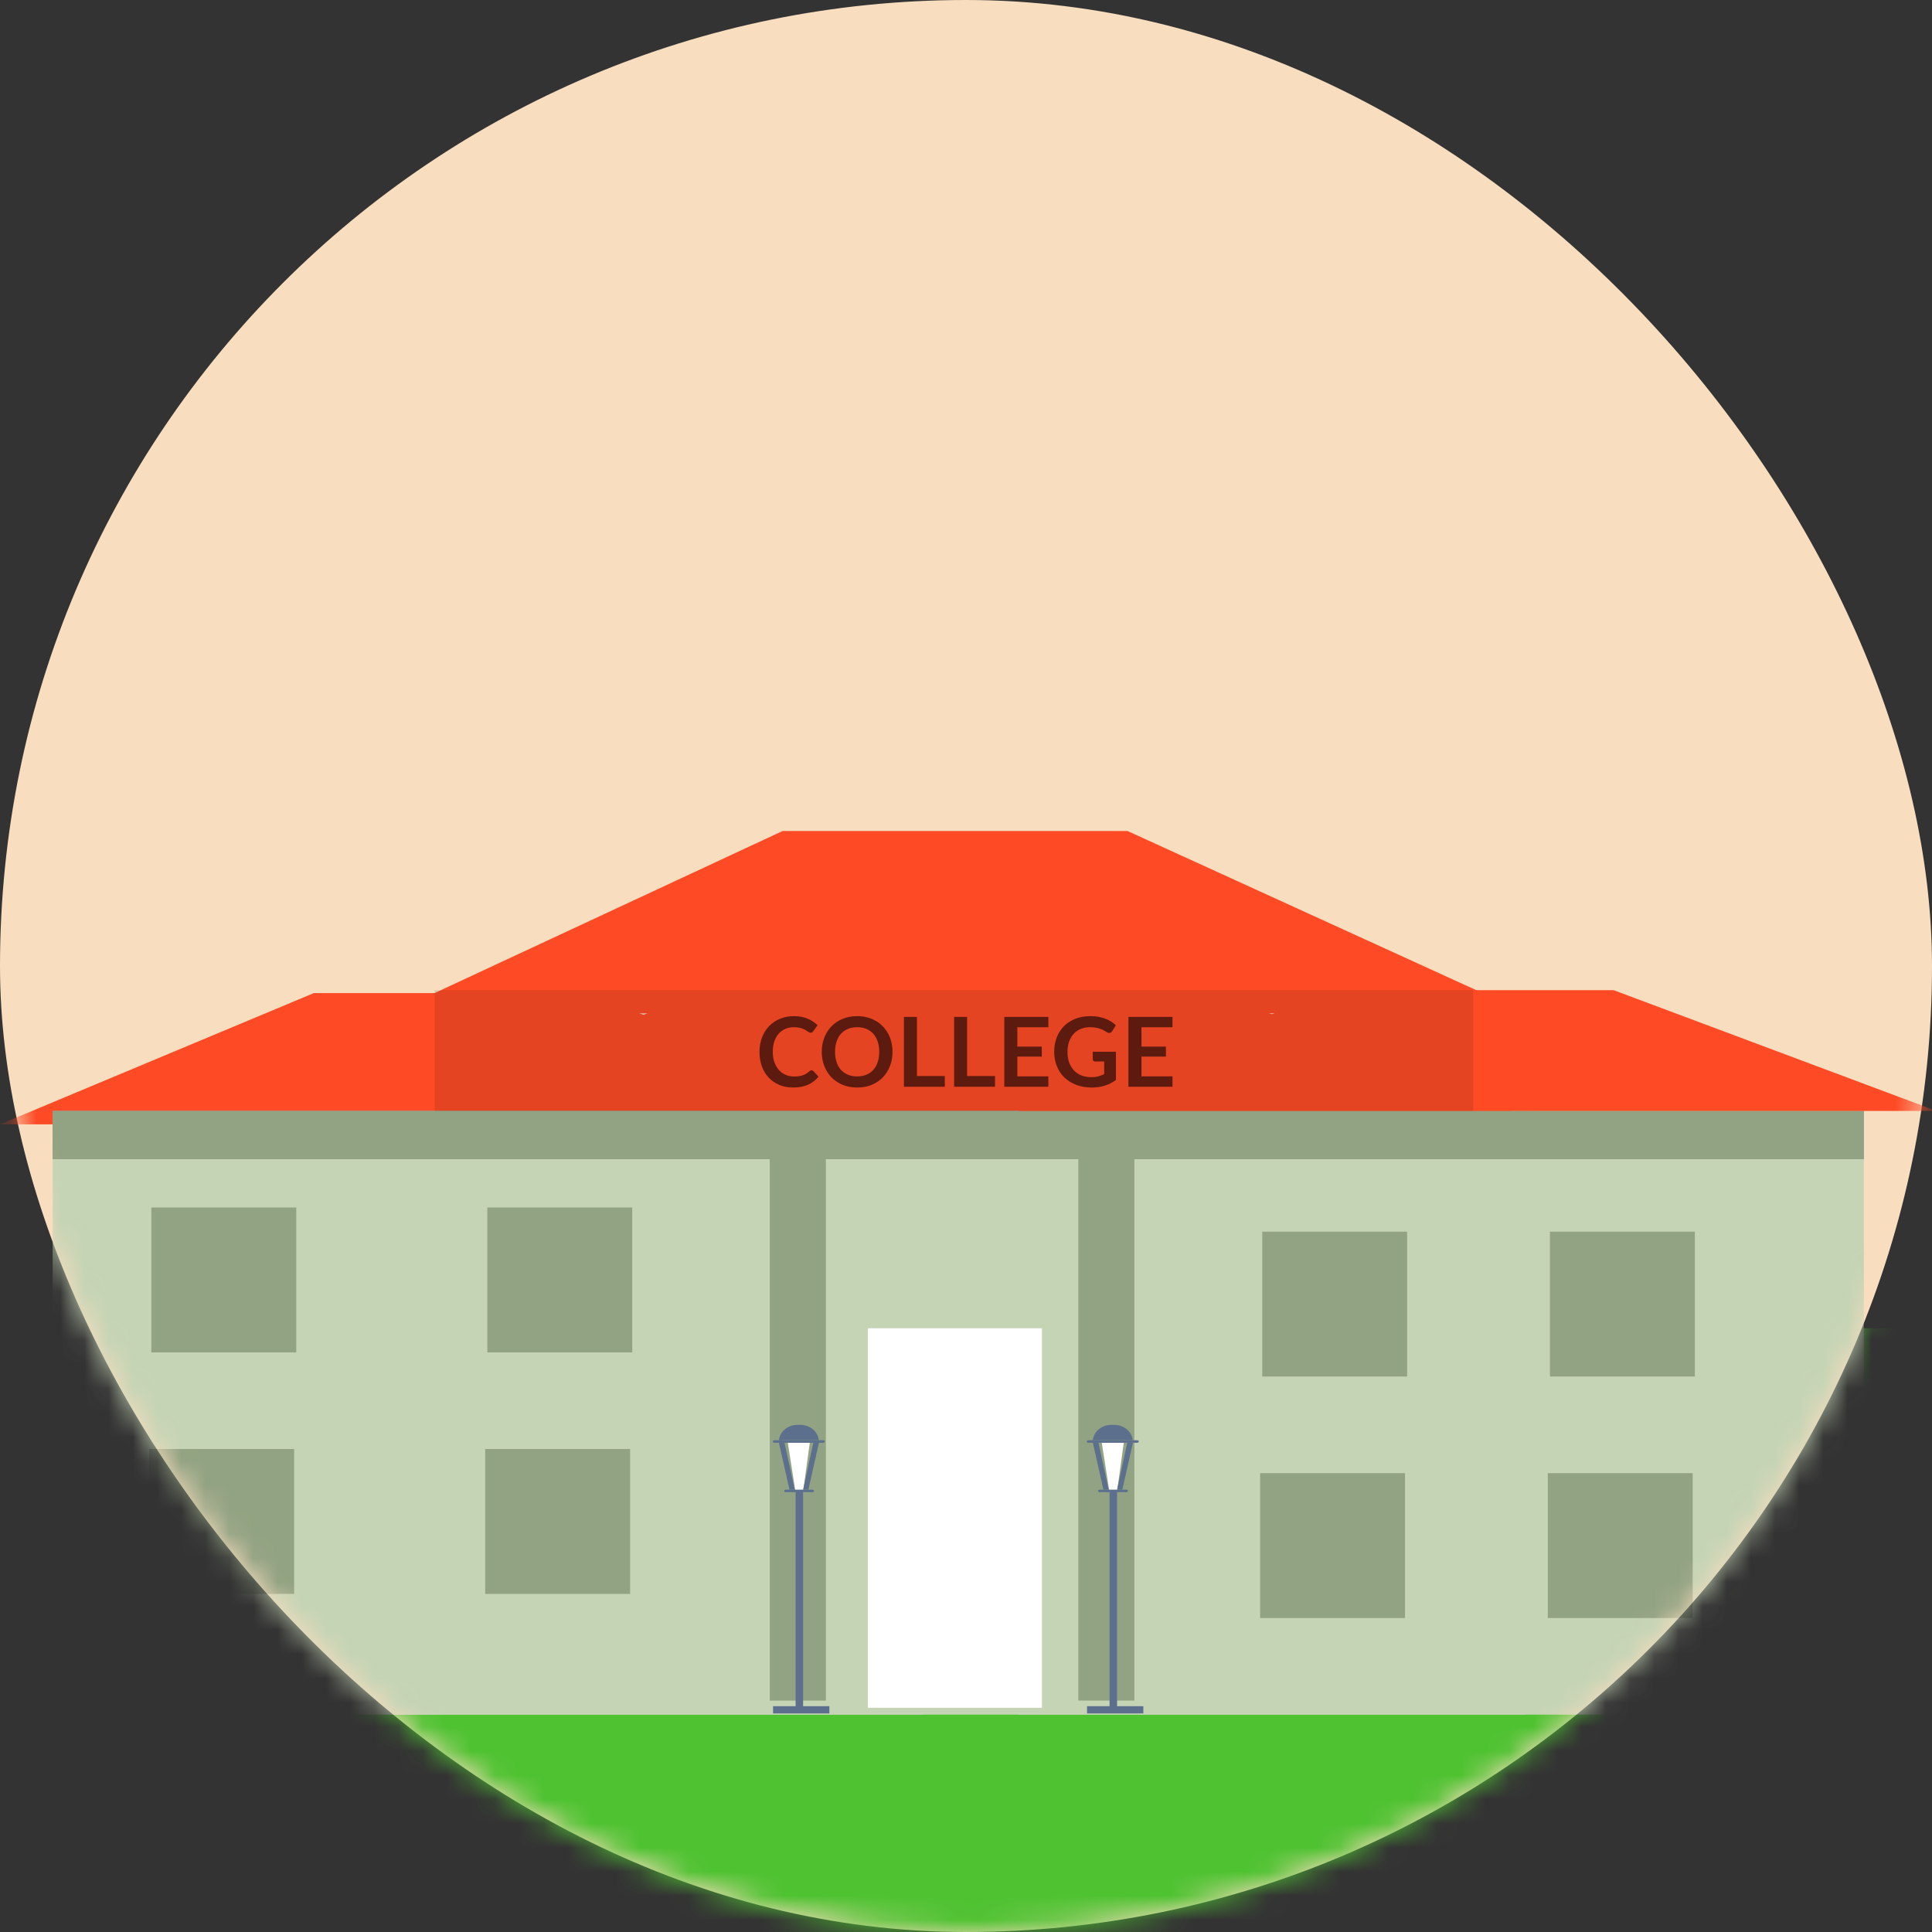 <svg width="80" height="80" viewBox="0 0 80 80" fill="none" xmlns="http://www.w3.org/2000/svg">
<rect x="0" y="0" width="80" height="80" fill="#333333" stroke="none"/>
<rect width="80" height="80" rx="40" fill="#F9DDBF"/>
<mask id="mask0" style="mask-type:alpha" maskUnits="userSpaceOnUse" x="0" y="0" width="80" height="80">
<rect width="80" height="80" rx="40" fill="#C4C4C4"/>
</mask>
<g mask="url(#mask0)">
<rect x="-9" y="55" width="100" height="25" rx="12.5" fill="#4EC231"/>
<path d="M38.179 48H2.179V71H38.179V48Z" fill="#C4D4B5"/>
<path d="M29.621 50.304H25.863V53.932H29.621V50.304Z" fill="#39828F"/>
<path d="M28.832 50.308L25.863 51.852V53.454L29.621 51.659V50.308H28.832Z" fill="#619BA5"/>
<path d="M25.863 53.655L29.621 51.881V52.204L25.863 53.932V53.655Z" fill="#619BA5"/>
<path d="M27.872 50.304H27.565V53.932H27.872V50.304Z" fill="#DFC2C2"/>
<path d="M29.621 51.982H25.863V52.275H29.621V51.982Z" fill="#DFC2C2"/>
<path d="M29.621 49.981H25.863V50.308H29.621V49.981Z" fill="white"/>
<path d="M25.863 49.981H25.523V53.936H25.863V49.981Z" fill="white"/>
<path d="M29.985 49.981H29.621V53.936H29.985V49.981Z" fill="white"/>
<path d="M29.986 53.932H25.523V54.318H29.986V53.932Z" fill="white"/>
<path d="M36.206 50.304H32.448V53.932H36.206V50.304Z" fill="#39828F"/>
<path d="M35.413 50.308L32.448 51.852V53.454L36.206 51.659V50.308H35.413Z" fill="#619BA5"/>
<path d="M32.448 53.655L36.206 51.881V52.204L32.448 53.932V53.655Z" fill="#619BA5"/>
<path d="M34.457 50.304H34.151V53.932H34.457V50.304Z" fill="#DFC2C2"/>
<path d="M36.206 51.982H32.448V52.275H36.206V51.982Z" fill="#DFC2C2"/>
<path d="M36.206 49.981H32.448V50.308H36.206V49.981Z" fill="white"/>
<path d="M32.448 49.981H32.108V53.936H32.448V49.981Z" fill="white"/>
<path d="M36.571 49.981H36.206V53.936H36.571V49.981Z" fill="white"/>
<path d="M36.571 53.932H32.108V54.318H36.571V53.932Z" fill="white"/>
<path d="M20.36 57.413H16.601V57.707H20.36V57.413Z" fill="#DFC2C2"/>
<path d="M29.415 57.409H25.657V61.037H29.415V57.409Z" fill="#39828F"/>
<path d="M28.627 57.409L25.657 58.957V60.559L29.415 58.764V57.409H28.627Z" fill="#619BA5"/>
<path d="M25.657 60.76L29.415 58.986V59.305L25.657 61.037V60.76Z" fill="#619BA5"/>
<path d="M27.666 57.409H27.36V61.037H27.666V57.409Z" fill="#DFC2C2"/>
<path d="M29.415 59.087H25.657V59.38H29.415V59.087Z" fill="#DFC2C2"/>
<path d="M29.415 57.082H25.657V57.409H29.415V57.082Z" fill="white"/>
<path d="M25.657 57.082H25.317V61.037H25.657V57.082Z" fill="white"/>
<path d="M29.78 57.082H29.415V61.037H29.78V57.082Z" fill="white"/>
<path d="M29.78 61.037H25.317V61.423H29.78V61.037Z" fill="white"/>
<path d="M29.415 64.305H25.657V67.933H29.415V64.305Z" fill="#39828F"/>
<path d="M28.627 64.305L25.657 65.852V67.455L29.415 65.659V64.305H28.627Z" fill="#619BA5"/>
<path d="M25.657 67.656L29.415 65.882V66.205L25.657 67.933V67.656Z" fill="#619BA5"/>
<path d="M27.666 64.305H27.36V67.933H27.666V64.305Z" fill="#DFC2C2"/>
<path d="M29.415 65.982H25.657V66.276H29.415V65.982Z" fill="#DFC2C2"/>
<path d="M29.415 63.977H25.657V64.305H29.415V63.977Z" fill="#DFC2C2"/>
<path d="M25.657 63.977H25.317V67.933H25.657V63.977Z" fill="#DFC2C2"/>
<path d="M29.78 63.977H29.415V67.933H29.78V63.977Z" fill="#DFC2C2"/>
<path d="M29.78 67.933H25.317V68.319H29.78V67.933Z" fill="#DFC2C2"/>
<path d="M36.399 57.329H32.641V60.958H36.399V57.329Z" fill="#39828F"/>
<path d="M35.61 57.329L32.645 58.877V60.479L36.399 58.684V57.329H35.61Z" fill="#619BA5"/>
<path d="M32.645 60.681L36.399 58.902V59.225L32.645 60.958V60.681Z" fill="#619BA5"/>
<path d="M34.65 57.329H34.344V60.958H34.65V57.329Z" fill="#DFC2C2"/>
<path d="M36.399 59.003H32.641V59.297H36.399V59.003Z" fill="#DFC2C2"/>
<path d="M36.399 57.002H32.641V57.329H36.399V57.002Z" fill="white"/>
<path d="M32.641 57.002H32.301V60.958H32.641V57.002Z" fill="white"/>
<path d="M36.763 57.002H36.398V60.958H36.763V57.002Z" fill="white"/>
<path d="M36.764 60.958H32.301V61.343H36.764V60.958Z" fill="white"/>
<path d="M36.399 64.225H32.641V67.853H36.399V64.225Z" fill="#39828F"/>
<path d="M35.61 64.225L32.645 65.773V67.375L36.399 65.58V64.225H35.61Z" fill="#619BA5"/>
<path d="M32.645 67.576L36.399 65.798V66.121L32.645 67.853V67.576Z" fill="#619BA5"/>
<path d="M34.65 64.225H34.344V67.853H34.65V64.225Z" fill="#DFC2C2"/>
<path d="M36.399 65.899H32.641V66.192H36.399V65.899Z" fill="#DFC2C2"/>
<path d="M36.399 63.898H32.641V64.225H36.399V63.898Z" fill="#DFC2C2"/>
<path d="M32.641 63.898H32.301V67.853H32.641V63.898Z" fill="#DFC2C2"/>
<path d="M36.763 63.898H36.398V67.853H36.763V63.898Z" fill="#DFC2C2"/>
<path d="M36.764 67.853H32.301V68.239H36.764V67.853Z" fill="#DFC2C2"/>
<path d="M24.416 47.531H22.771V70.307H24.416V47.531Z" fill="#84AAA0"/>
<path d="M30.573 54.653H28.148V55.215H30.573V54.653Z" fill="#AFC4A7"/>
<path d="M31.613 55.484H29.189V56.046H31.613V55.484Z" fill="#AFC4A7"/>
<path d="M33.341 54.653H30.917V55.215H33.341V54.653Z" fill="#AFC4A7"/>
<path d="M32.829 56.264H30.405V56.826H32.829V56.264Z" fill="#AFC4A7"/>
<path d="M34.511 62.43H32.712V62.845H34.511V62.43Z" fill="#AFC4A7"/>
<path d="M35.791 61.809H33.992V62.224H35.791V61.809Z" fill="#AFC4A7"/>
<path d="M35.413 63.004H33.614V63.419H35.413V63.004Z" fill="#AFC4A7"/>
<path d="M32.712 69.761H29.835V70.336H32.712V69.761Z" fill="#619BA5"/>
<path d="M32.678 47.925H29.801V48.496H32.678V47.925Z" fill="#619BA5"/>
<path d="M32.062 48.496H30.418V70.357H32.062V48.496Z" fill="#619BA5"/>
<path d="M32.137 48.496H31.24V69.757H32.137V48.496Z" fill="#538B91"/>
<path d="M77.179 48H42.179V71H77.179V48Z" fill="#C4D4B5"/>
<path d="M45.614 50.094H45.308V53.722H45.614V50.094Z" fill="#DFC2C2"/>
<path d="M47.363 51.768H43.605V52.061H47.363V51.768Z" fill="#DFC2C2"/>
<path d="M47.363 49.767H43.605V50.094H47.363V49.767Z" fill="white"/>
<path d="M43.605 49.767H43.265V53.722H43.605V49.767Z" fill="white"/>
<path d="M53.742 51.768H49.984V52.061H53.742V51.768Z" fill="#DFC2C2"/>
<path d="M53.742 49.767H49.984V50.094H53.742V49.767Z" fill="white"/>
<path d="M54.108 49.767H53.743V53.722H54.108V49.767Z" fill="white"/>
<path d="M45.408 57.409H45.102V61.037H45.408V57.409Z" fill="#DFC2C2"/>
<path d="M43.399 57.082H43.059V61.037H43.399V57.082Z" fill="white"/>
<path d="M45.408 64.305H45.102V67.933H45.408V64.305Z" fill="#DFC2C2"/>
<path d="M43.399 63.977H43.059V67.933H43.399V63.977Z" fill="#DFC2C2"/>
<path d="M54.51 56.998H54.145V60.953H54.51V56.998Z" fill="white"/>
<path d="M54.51 63.894H54.145V67.849H54.51V63.894Z" fill="#DFC2C2"/>
<path d="M56.561 47.527H54.917V70.303H56.561V47.527Z" fill="#84AAA0"/>
<path d="M45.362 62.425H43.563V62.841H45.362V62.425Z" fill="#AFC4A7"/>
<path d="M46.264 63.004H44.465V63.419H46.264V63.004Z" fill="#AFC4A7"/>
<path d="M50.186 47.871H47.309V48.441H50.186V47.871Z" fill="#619BA5"/>
<path d="M63.179 42H16.179V71H63.179V42Z" fill="#C4D4B5"/>
<path d="M58.267 51H52.267V57H58.267V51Z" fill="#92A383"/>
<path d="M12.267 50H6.267V56H12.267V50Z" fill="#92A383"/>
<path d="M58.179 61H52.179V67H58.179V61Z" fill="#92A383"/>
<path d="M12.179 60H6.179V66H12.179V60Z" fill="#92A383"/>
<path d="M70.179 51H64.179V57H70.179V51Z" fill="#92A383"/>
<path d="M26.179 50H20.179V56H26.179V50Z" fill="#92A383"/>
<path d="M70.091 61H64.091V67H70.091V61Z" fill="#92A383"/>
<path d="M26.091 60H20.091V66H26.091V60Z" fill="#92A383"/>
<path d="M16.194 41.961L32.404 34.411H46.69L63.234 41.961H16.194Z" fill="#FE4B26"/>
<path d="M16.14 46.349L32.439 39.638H46.805L63.44 46.349H16.14Z" fill="#FE4B26"/>
<path d="M34.197 45.445H31.873V70.418H34.197V45.445Z" fill="#92A383"/>
<path d="M46.973 46.026H44.65V70.417H46.973V46.026Z" fill="#92A383"/>
<path d="M0 46.558L12.994 41.122H24.445L37.703 46.558H0Z" fill="#FE4B26"/>
<path d="M77.179 46H2.179V48H77.179V46Z" fill="#84AAA0"/>
<path d="M77.179 46H2.179V48H77.179V46Z" fill="#92A383"/>
<path d="M42.179 46L55.273 41H66.815L80.179 46H42.179Z" fill="#FE4B26"/>
<path d="M43.143 55H35.939V70.716H43.143V55Z" fill="white"/>
<path d="M34.343 70.65H32.011V70.949H34.343V70.65Z" fill="#5C708D"/>
<path d="M33.255 61.762L32.945 61.803L32.621 59.741H33.533L33.255 61.762Z" fill="white"/>
<path d="M34.157 59.689C34.156 59.697 34.154 59.704 34.15 59.711C34.146 59.718 34.141 59.724 34.135 59.728C34.128 59.733 34.121 59.737 34.113 59.739C34.105 59.741 34.096 59.742 34.088 59.741H32.067C32.059 59.742 32.05 59.741 32.042 59.738C32.035 59.736 32.028 59.732 32.021 59.728C32.015 59.723 32.01 59.717 32.006 59.71C32.003 59.704 32.001 59.697 32 59.689V59.689C32.001 59.682 32.003 59.675 32.006 59.668C32.01 59.662 32.015 59.656 32.021 59.651C32.028 59.646 32.035 59.643 32.042 59.64C32.05 59.638 32.059 59.637 32.067 59.638H34.088C34.096 59.637 34.105 59.638 34.113 59.64C34.121 59.642 34.128 59.645 34.135 59.65C34.141 59.655 34.146 59.661 34.15 59.668C34.154 59.674 34.156 59.682 34.157 59.689V59.689Z" fill="#5C708D"/>
<path d="M33.078 59.002C32.875 58.989 32.675 59.048 32.52 59.167C32.365 59.286 32.269 59.455 32.253 59.638H33.906C33.889 59.455 33.793 59.286 33.638 59.167C33.483 59.048 33.282 58.989 33.078 59.002Z" fill="#5C708D"/>
<path d="M32.253 59.741L32.69 61.684H32.908L32.485 59.741H32.253Z" fill="#5C708D"/>
<path d="M33.708 61.735C33.706 61.751 33.697 61.765 33.683 61.775C33.669 61.784 33.652 61.789 33.635 61.787H32.54C32.523 61.789 32.505 61.784 32.492 61.775C32.478 61.765 32.469 61.751 32.467 61.735C32.469 61.72 32.478 61.706 32.492 61.696C32.505 61.686 32.523 61.682 32.54 61.684H33.635C33.652 61.682 33.669 61.686 33.683 61.696C33.697 61.706 33.706 61.72 33.708 61.735V61.735Z" fill="#5C708D"/>
<path d="M33.911 59.741L33.474 61.684H33.255L33.678 59.741H33.911Z" fill="#5C708D"/>
<path d="M33.255 61.735H32.945V70.821H33.255V61.735Z" fill="#5C708D"/>
<path d="M47.343 70.65H45.011V70.949H47.343V70.65Z" fill="#5C708D"/>
<path d="M46.255 61.762L45.945 61.803L45.621 59.741H46.533L46.255 61.762Z" fill="white"/>
<path d="M47.157 59.689C47.156 59.697 47.154 59.704 47.15 59.711C47.146 59.718 47.141 59.724 47.135 59.728C47.128 59.733 47.121 59.737 47.113 59.739C47.105 59.741 47.096 59.742 47.088 59.741H45.067C45.059 59.742 45.05 59.741 45.042 59.738C45.035 59.736 45.028 59.732 45.021 59.728C45.015 59.723 45.01 59.717 45.006 59.71C45.003 59.704 45.001 59.697 45 59.689V59.689C45.001 59.682 45.003 59.675 45.006 59.668C45.01 59.662 45.015 59.656 45.021 59.651C45.028 59.646 45.035 59.643 45.042 59.64C45.05 59.638 45.059 59.637 45.067 59.638H47.088C47.096 59.637 47.105 59.638 47.113 59.64C47.121 59.642 47.128 59.645 47.135 59.65C47.141 59.655 47.146 59.661 47.15 59.668C47.154 59.674 47.156 59.682 47.157 59.689V59.689Z" fill="#5C708D"/>
<path d="M46.078 59.002C45.875 58.989 45.675 59.048 45.52 59.167C45.365 59.286 45.269 59.455 45.253 59.638H46.906C46.889 59.455 46.793 59.286 46.638 59.167C46.483 59.048 46.282 58.989 46.078 59.002Z" fill="#5C708D"/>
<path d="M45.253 59.741L45.69 61.684H45.908L45.485 59.741H45.253Z" fill="#5C708D"/>
<path d="M46.708 61.735C46.706 61.751 46.697 61.765 46.683 61.775C46.669 61.784 46.652 61.789 46.635 61.787H45.54C45.523 61.789 45.505 61.784 45.492 61.775C45.478 61.765 45.469 61.751 45.467 61.735C45.469 61.72 45.478 61.706 45.492 61.696C45.505 61.686 45.523 61.682 45.54 61.684H46.635C46.652 61.682 46.669 61.686 46.683 61.696C46.697 61.706 46.706 61.72 46.708 61.735V61.735Z" fill="#5C708D"/>
<path d="M46.911 59.741L46.474 61.684H46.255L46.678 59.741H46.911Z" fill="#5C708D"/>
<path d="M46.255 61.735H45.945V70.821H46.255V61.735Z" fill="#5C708D"/>
</g>
<path d="M61 41H18V46H61V41Z" fill="black" fill-opacity="0.1"/>
<path d="M33.603 44.318C33.632 44.318 33.658 44.329 33.681 44.352L33.893 44.582C33.776 44.727 33.631 44.839 33.459 44.916C33.288 44.993 33.083 45.032 32.843 45.032C32.628 45.032 32.435 44.995 32.263 44.922C32.092 44.849 31.946 44.747 31.825 44.616C31.704 44.485 31.61 44.329 31.545 44.148C31.481 43.967 31.449 43.769 31.449 43.554C31.449 43.337 31.484 43.138 31.553 42.958C31.622 42.777 31.72 42.621 31.845 42.49C31.972 42.359 32.122 42.258 32.297 42.186C32.472 42.113 32.665 42.076 32.877 42.076C33.088 42.076 33.274 42.111 33.437 42.18C33.601 42.249 33.74 42.34 33.855 42.452L33.675 42.702C33.664 42.718 33.65 42.732 33.633 42.744C33.617 42.756 33.594 42.762 33.565 42.762C33.545 42.762 33.524 42.757 33.503 42.746C33.482 42.734 33.458 42.72 33.433 42.704C33.408 42.687 33.378 42.668 33.345 42.648C33.312 42.628 33.273 42.61 33.229 42.594C33.185 42.577 33.134 42.563 33.075 42.552C33.018 42.54 32.951 42.534 32.875 42.534C32.746 42.534 32.627 42.557 32.519 42.604C32.412 42.649 32.32 42.716 32.243 42.804C32.166 42.891 32.106 42.997 32.063 43.124C32.02 43.249 31.999 43.393 31.999 43.554C31.999 43.717 32.022 43.861 32.067 43.988C32.114 44.115 32.176 44.221 32.255 44.308C32.334 44.395 32.426 44.461 32.533 44.508C32.64 44.553 32.754 44.576 32.877 44.576C32.95 44.576 33.016 44.572 33.075 44.564C33.135 44.556 33.19 44.543 33.239 44.526C33.29 44.509 33.337 44.487 33.381 44.46C33.426 44.432 33.471 44.398 33.515 44.358C33.528 44.346 33.542 44.337 33.557 44.33C33.572 44.322 33.587 44.318 33.603 44.318Z" fill="black" fill-opacity="0.6"/>
<path d="M36.957 43.554C36.957 43.766 36.922 43.963 36.851 44.144C36.782 44.324 36.683 44.48 36.555 44.612C36.427 44.744 36.273 44.847 36.093 44.922C35.913 44.995 35.713 45.032 35.493 45.032C35.274 45.032 35.075 44.995 34.895 44.922C34.715 44.847 34.56 44.744 34.431 44.612C34.303 44.48 34.204 44.324 34.133 44.144C34.062 43.963 34.027 43.766 34.027 43.554C34.027 43.342 34.062 43.146 34.133 42.966C34.204 42.785 34.303 42.628 34.431 42.496C34.56 42.364 34.715 42.261 34.895 42.188C35.075 42.113 35.274 42.076 35.493 42.076C35.64 42.076 35.778 42.093 35.907 42.128C36.036 42.161 36.155 42.209 36.263 42.272C36.371 42.333 36.468 42.409 36.553 42.498C36.64 42.586 36.713 42.685 36.773 42.794C36.833 42.903 36.878 43.022 36.909 43.15C36.941 43.278 36.957 43.413 36.957 43.554ZM36.407 43.554C36.407 43.395 36.386 43.253 36.343 43.128C36.3 43.001 36.24 42.894 36.161 42.806C36.082 42.718 35.986 42.651 35.873 42.604C35.761 42.557 35.634 42.534 35.493 42.534C35.352 42.534 35.224 42.557 35.111 42.604C34.999 42.651 34.903 42.718 34.823 42.806C34.744 42.894 34.684 43.001 34.641 43.128C34.598 43.253 34.577 43.395 34.577 43.554C34.577 43.713 34.598 43.855 34.641 43.982C34.684 44.107 34.744 44.214 34.823 44.302C34.903 44.389 34.999 44.455 35.111 44.502C35.224 44.549 35.352 44.572 35.493 44.572C35.634 44.572 35.761 44.549 35.873 44.502C35.986 44.455 36.082 44.389 36.161 44.302C36.24 44.214 36.3 44.107 36.343 43.982C36.386 43.855 36.407 43.713 36.407 43.554Z" fill="black" fill-opacity="0.6"/>
<path d="M39.123 44.556V45H37.429V42.108H37.968V44.556H39.123Z" fill="black" fill-opacity="0.6"/>
<path d="M41.202 44.556V45H39.508V42.108H40.046V44.556H41.202Z" fill="black" fill-opacity="0.6"/>
<path d="M42.126 42.536V43.338H43.138V43.752H42.126V44.57H43.41V45H41.586V42.108H43.41V42.536H42.126Z" fill="black" fill-opacity="0.6"/>
<path d="M46.208 43.55V44.72C46.061 44.828 45.905 44.907 45.738 44.958C45.573 45.007 45.395 45.032 45.206 45.032C44.97 45.032 44.756 44.995 44.564 44.922C44.373 44.849 44.21 44.747 44.074 44.616C43.939 44.485 43.835 44.329 43.762 44.148C43.689 43.967 43.652 43.769 43.652 43.554C43.652 43.337 43.687 43.137 43.758 42.956C43.829 42.775 43.929 42.619 44.058 42.488C44.189 42.357 44.347 42.256 44.532 42.184C44.717 42.112 44.925 42.076 45.156 42.076C45.273 42.076 45.383 42.085 45.484 42.104C45.587 42.123 45.681 42.149 45.768 42.182C45.856 42.214 45.936 42.253 46.008 42.3C46.08 42.347 46.146 42.398 46.206 42.454L46.052 42.698C46.028 42.737 45.997 42.761 45.958 42.77C45.919 42.778 45.877 42.768 45.832 42.74C45.788 42.715 45.744 42.689 45.7 42.664C45.656 42.639 45.607 42.617 45.552 42.598C45.499 42.579 45.438 42.564 45.37 42.552C45.303 42.54 45.226 42.534 45.138 42.534C44.995 42.534 44.866 42.558 44.75 42.606C44.635 42.654 44.537 42.723 44.456 42.812C44.375 42.901 44.312 43.009 44.268 43.134C44.224 43.259 44.202 43.399 44.202 43.554C44.202 43.719 44.225 43.867 44.272 43.998C44.32 44.127 44.387 44.237 44.472 44.328C44.559 44.417 44.663 44.486 44.784 44.534C44.905 44.581 45.041 44.604 45.19 44.604C45.297 44.604 45.392 44.593 45.476 44.57C45.56 44.547 45.642 44.517 45.722 44.478V43.954H45.358C45.323 43.954 45.296 43.945 45.276 43.926C45.257 43.906 45.248 43.882 45.248 43.854V43.55H46.208Z" fill="black" fill-opacity="0.6"/>
<path d="M47.266 42.536V43.338H48.278V43.752H47.266V44.57H48.55V45H46.726V42.108H48.55V42.536H47.266Z" fill="black" fill-opacity="0.6"/>
</svg>
